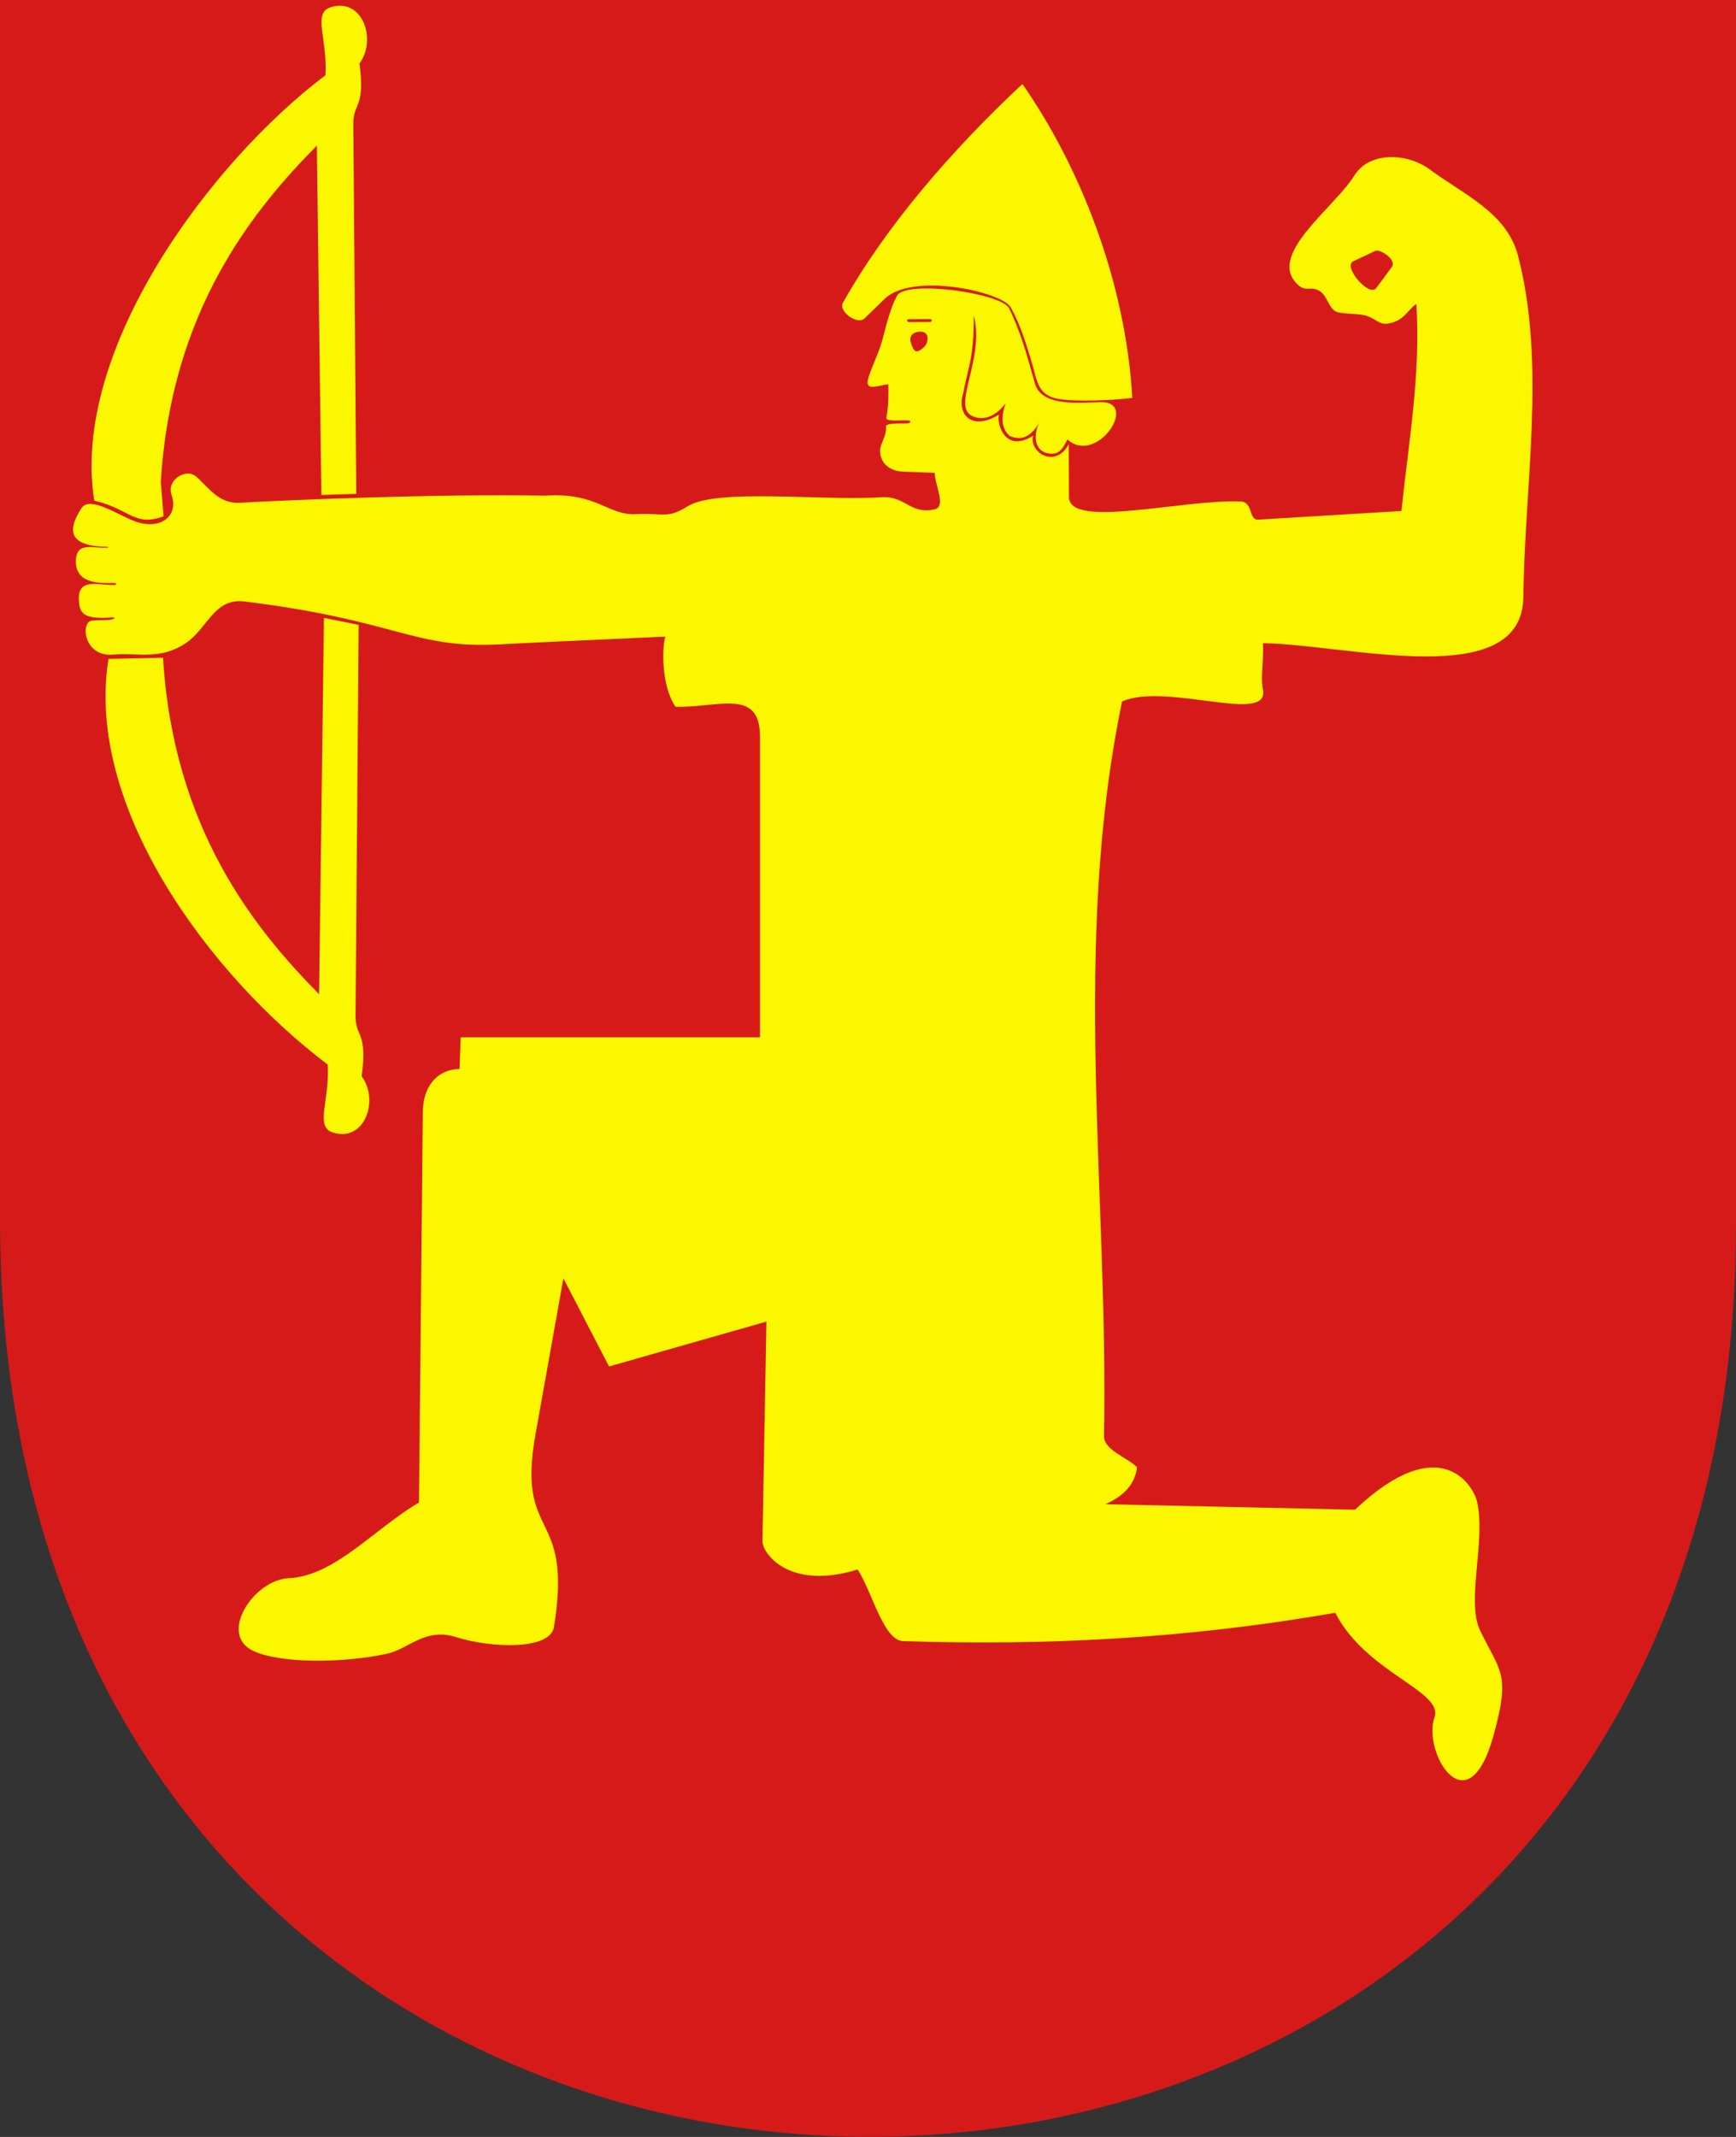 <?xml version="1.0" encoding="UTF-8" standalone="no"?>
<!-- Created with Inkscape (http://www.inkscape.org/) -->

<svg
 xmlns:dc="http://purl.org/dc/elements/1.1/"
 xmlns:cc="http://creativecommons.org/ns#"
 xmlns:rdf="http://www.w3.org/1999/02/22-rdf-syntax-ns#"
 xmlns:svg="http://www.w3.org/2000/svg"
 xmlns="http://www.w3.org/2000/svg"
 version="1.1"
 width="390"
 height="480"
 id="svg4228">
<rect width="100%" height="100%" fill="#333333" stroke="none"/>
<defs
 id="defs4232" />
<path
 d="M 0.004,0.004 390.011,-0.031 C 389.996,270.003 389.992,273.987 389.992,273.999 390.992,548.632 0.01,548.638 0.007,273.998 L 0.004,0.004 z"
 id="path2902"
 style="fill:#d61a1a;fill-opacity:1;stroke:none" />
<path
 d="m 64.877,354.489 c -7.763,0.322 -15.855,12.452 -8.132,16.263 5.835,2.879 19.982,2.924 30.229,0.707 4.886,-1.057 8.468,-5.96 15.556,-3.712 7.77,2.463 21.069,2.961 21.92,-2.298 4.355,-26.906 -8.479,-19.053 -4.157,-43.216 l 6.278,-35.096 10.253,19.799 35.355,-10.076 -0.884,49.321 c -0.048,2.658 5.886,11.139 21.39,6.364 3.414,5.385 5.776,15.944 10.253,16.087 31.843,1.016 63.296,-0.498 97.05,-6.364 6.807,13.447 24.401,17.581 22.274,23.511 -2.754,7.677 7.436,25.133 13.258,4.066 3.831,-13.862 1.639,-14.085 -2.984,-23.551 -3.21,-6.572 1.298,-20.096 -0.707,-28.991 -0.783,-3.476 -8.182,-16.345 -27.422,1.807 l -56.038,-1.237 c 3.024,-1.404 6.539,-3.673 7.071,-8.309 -2.476,-2.357 -7.484,-3.856 -7.425,-7.071 1.023,-54.985 -7.335,-109.955 4.066,-164.933 9.917,-4.355 33.221,5.279 31.643,-2.652 -0.592,-2.977 0.215,-6.093 0,-10.43 18.767,0.208 58.31,11.19 58.513,-10.43 0.233,-24.837 5.184,-52.312 -1.237,-76.721 -2.524,-9.595 -12.337,-13.708 -19.799,-19.269 -4.866,-3.627 -13.488,-4.211 -16.971,1.414 -4.492,7.257 -19.987,17.989 -12.551,24.572 1.824,1.615 2.768,0.069 4.838,1.363 1.689,1.056 1.868,3.699 3.667,4.608 0.977,0.494 4.51,0.417 6.165,0.758 2.515,0.518 3.358,2.19 5.306,1.933 3.811,-0.503 4.68,-3.281 6.541,-4.419 1.001,15.851 -1.75,31.076 -3.359,46.492 l -32.173,1.945 c -2.2,0.133 -1.115,-3.936 -3.889,-4.066 -12.866,-0.601 -38.599,6.256 -38.626,-1.016 l -0.044,-11.866 c -3.057,5.624 -8.967,1.822 -7.999,-1.922 -6.273,4.041 -8.224,-2.613 -7.69,-4.729 -6.148,3.814 -9.577,-0.079 -7.993,-4.913 0.857,-5.05 2.421,-7.499 2.336,-17.361 2.549,9.502 -4.867,20.159 -0.53,22.495 2.562,1.38 5.57,0.173 7.69,-2.784 -0.798,2.352 -1.365,5.339 0.928,7.38 3.155,1.324 5.066,-0.423 6.673,-3.049 -1.156,2.053 -1.693,6.545 2.342,7.005 2.127,0.242 2.961,-1.206 3.933,-3.204 6.547,5.958 16.216,-8.505 7.469,-8.375 -4.042,0.06 -13.244,1.276 -14.761,-4.176 -1.961,-7.051 -3.273,-11.664 -5.789,-16.882 -1.655,-3.431 -23.194,-6.44 -25.191,-2.828 -1.26,2.28 -2.151,5.493 -3.26,9.793 -0.723,2.802 -2.317,5.948 -3.104,8.415 -1.124,3.522 1.89,1.93 4.419,1.679 0.062,2.414 0.017,5.161 -0.457,7.568 -0.167,0.85 3.52,0.471 4.867,0.538 0.873,0.044 0.543,0.629 -0.064,0.666 -1.627,0.099 -5.031,-0.19 -4.903,0.804 0.247,1.913 -1.256,3.704 -1.296,5.227 -0.07,2.646 1.835,4.692 5.211,4.819 l 7.071,0.265 c -0.029,2.74 2.716,7.623 -0.088,8.22 -5.516,1.175 -6.455,-3.084 -11.844,-2.74 -13.598,0.869 -37.061,-2.049 -43.575,2.033 -4.614,2.891 -5.376,1.444 -11.667,1.768 -6.219,0.32 -8.804,-4.961 -20.329,-4.154 -24.664,-0.448 -58.192,1.02 -68.677,1.598 -4.777,0.263 -7.017,-3.553 -9.812,-5.929 -2.347,-1.92 -6.655,0.904 -5.48,4.154 1.73,4.785 -2.589,7.965 -8.043,6.01 -3.942,-1.413 -10.295,-5.936 -12.198,-3.005 -3.523,5.427 -2.372,8.553 5.768,8.666 0.237,0.003 0.447,0.148 0.198,0.172 -3.188,0.311 -7.041,-1.497 -7.204,2.828 -0.194,5.16 4.866,5.243 8.695,5.123 0.51,-0.016 0.378,0.433 0.055,0.445 -3.602,0.134 -8.221,-1.712 -8.088,3.182 0.086,3.14 0.901,4.615 7.425,4.11 0.625,-0.048 0.907,0.148 0.097,0.412 -1.104,0.359 -3.597,0.064 -4.752,0.345 -2.449,0.598 -1.509,8.157 4.876,7.596 5.613,-0.493 10.538,1.321 16.352,-2.563 4.953,-3.309 6.348,-10.218 13.215,-9.372 34.335,4.229 37.87,10.627 57.065,9.644 3.897,-0.2 5.975,-0.317 15.5,-0.75 l 22,-1 c -0.613,1.283 -1.245,10.538 2.25,15.75 9.57,0.293 19,-4.372 19,6.75 l 0,67.5 -67.25,0 -0.25,7.125 c -5.28,0.084 -8.197,4.224 -8.25,9.5 L 94.125,337.5 c -9.749,5.663 -18.946,16.561 -29.248,16.989 z"
 id="path3824"
 style="fill:#faf700;fill-opacity:1;stroke:none" />
<path
 d="m 194.25,71.5 c -1.652,1.606 -5.954,-1.577 -4.875,-3.5 9.659,-17.21 24.478,-34.34 40.312,-49.125 12.851,18.391 23.198,44.262 24.688,70.5 -4.845,0.631 -12.859,0.864 -16.5,0.25 -0.067,-0.011 -0.133,-0.024 -0.199,-0.036 -4.643,-0.878 -4.64,-4.029 -5.905,-8.234 -1.245,-4.141 -2.463,-8.253 -4.7,-12.309 -1.921,-3.485 -22.089,-7.981 -28.322,-1.921 z"
 id="path3826"
 style="fill:#faf700;fill-opacity:1;stroke:none" />
<path
 d="m 72.778,138.793 7.795,1.567 L 79.875,228.125 c -0.04,4.965 2.749,3.487 1.375,13.625 3.997,5.329 0.694,14.94 -6.5,12.625 -4.068,-1.309 -0.649,-7.068 -1.125,-15.25 C 47.46,219.4 19,181.5 24.375,148 l 12.25,-0.25 c 2.35,38.514 20.646,60.945 35.058,75.57 z"
 id="path3828"
 style="fill:#faf700;fill-opacity:1;stroke:none" />
<path
 d="M 80.036,110.936 79.375,27.896 c -0.04,-4.965 2.749,-3.487 1.375,-13.625 3.997,-5.329 0.694,-14.94 -6.5,-12.625 -4.068,1.309 -0.649,7.068 -1.125,15.25 -26.165,19.725 -57.312,62.062 -51.938,95.562 8.111,1.894 8.924,5.938 15.558,3.514 L 36.125,108.271 c 2.35,-38.514 20.646,-60.945 35.058,-75.57 l 1.017,78.485 c 2.73,-0.077 6.324,-0.225 7.836,-0.251 z"
 id="path3828-7"
 style="fill:#faf700;fill-opacity:1;stroke:none" />
<path
 d="m 204.107,72.017 4.903,-0.02"
 id="path3850"
 style="fill:none;stroke:#d61a1a;stroke-width:0.631;stroke-linecap:round;stroke-linejoin:miter;stroke-miterlimit:4;stroke-opacity:1;stroke-dasharray:none" />
<path
 d="m 206.1,74.574 c -1.14,0.25 -2.021,0.974 -1.37,2.729 0.663,1.79 1.13,2.193 2.851,0.685 1.045,-0.916 1.563,-3.987 -1.48,-3.414 z"
 id="path3852"
 style="fill:#d61a1a;fill-opacity:1;stroke:none" />
<path
 d="m 304.012,58.697 c -2.412,1.142 3.58,8.166 5.171,6.01 l 3.491,-4.729 c 1.19,-1.611 -2.64,-4.131 -3.712,-3.624 z"
 id="path3854"
 style="fill:#d61a1a;fill-opacity:1;stroke:none" />
</svg>
